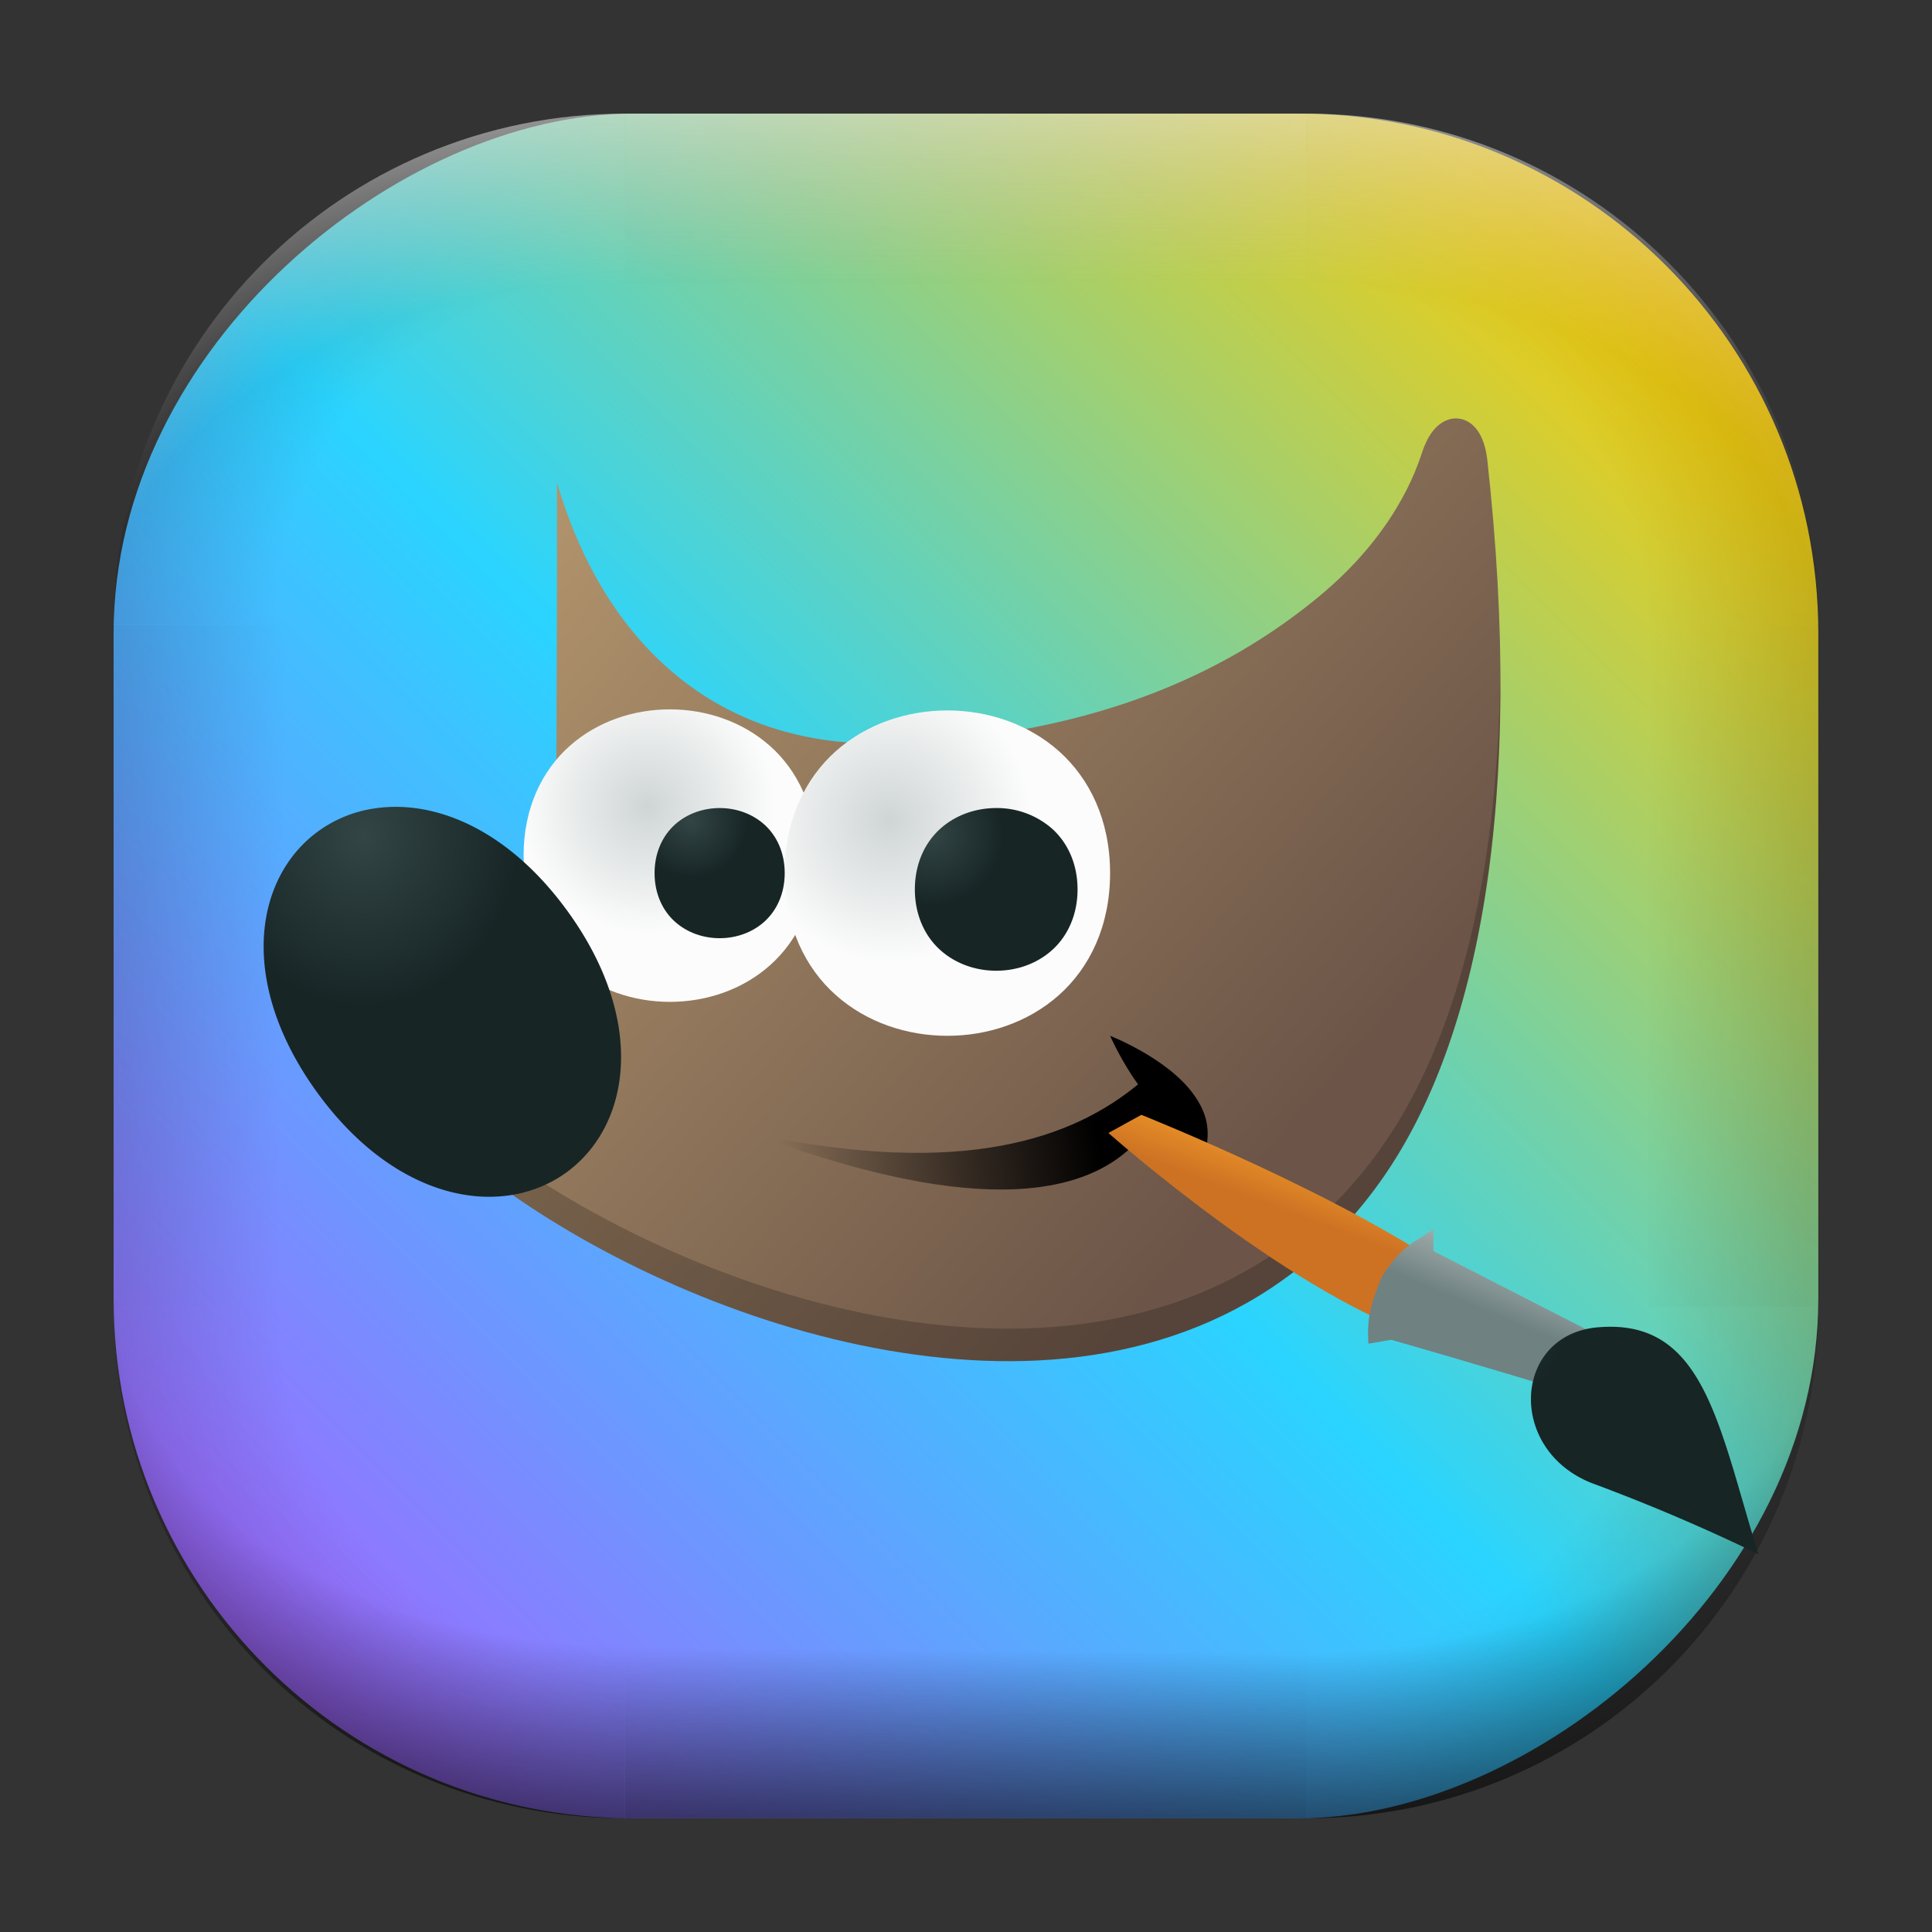 <?xml version="1.0" encoding="UTF-8" standalone="no"?>
<svg
   width="68"
   height="68"
   viewBox="0 0 17.992 17.992"
   version="1.1"
   id="svg1114"
   inkscape:version="1.3.2 (091e20ef0f, 2023-11-25)"
   sodipodi:docname="gimp.svg"
   xmlns:inkscape="http://www.inkscape.org/namespaces/inkscape"
   xmlns:sodipodi="http://sodipodi.sourceforge.net/DTD/sodipodi-0.dtd"
   xmlns:xlink="http://www.w3.org/1999/xlink"
   xmlns="http://www.w3.org/2000/svg"
   xmlns:svg="http://www.w3.org/2000/svg"
   xmlns:rdf="http://www.w3.org/1999/02/22-rdf-syntax-ns#"
   xmlns:cc="http://creativecommons.org/ns#"
   xmlns:dc="http://purl.org/dc/elements/1.1/">
  <rect x="0" y="0" width="17.992" height="17.992" fill="#333333" stroke="none"/>
  <style
     type="text/css"
     id="current-color-scheme">.ColorScheme-Highlight { color:#5599ff; }
</style>
  <defs
     id="defs1108">
    <linearGradient
       id="linearGradient12"
       inkscape:collect="always">
      <stop
         style="stop-color:#ffffff;stop-opacity:0;"
         offset="0"
         id="stop10" />
      <stop
         id="stop11"
         offset="0.659"
         style="stop-color:#ffffff;stop-opacity:0" />
      <stop
         style="stop-color:#ffffff;stop-opacity:1;"
         offset="1"
         id="stop12" />
    </linearGradient>
    <linearGradient
       id="linearGradient9"
       inkscape:collect="always">
      <stop
         style="stop-color:#000000;stop-opacity:0;"
         offset="0"
         id="stop1" />
      <stop
         id="stop8"
         offset="0.661"
         style="stop-color:#000000;stop-opacity:0" />
      <stop
         style="stop-color:#000000;stop-opacity:1;"
         offset="1"
         id="stop9" />
    </linearGradient>
    <linearGradient
       id="linearGradient7"
       inkscape:collect="always">
      <stop
         style="stop-color:#000000;stop-opacity:0;"
         offset="0"
         id="stop5" />
      <stop
         id="stop6"
         offset="0.659"
         style="stop-color:#000000;stop-opacity:0" />
      <stop
         style="stop-color:#000000;stop-opacity:1;"
         offset="1"
         id="stop7" />
    </linearGradient>
    <linearGradient
       id="linearGradient4"
       inkscape:collect="always">
      <stop
         style="stop-color:#000000;stop-opacity:0;"
         offset="0"
         id="stop2" />
      <stop
         id="stop3"
         offset="0.671"
         style="stop-color:#000000;stop-opacity:0" />
      <stop
         style="stop-color:#000000;stop-opacity:1;"
         offset="1"
         id="stop4" />
    </linearGradient>
    <linearGradient
       inkscape:collect="always"
       id="linearGradient899">
      <stop
         style="stop-color:#ffcc00;stop-opacity:1"
         offset="0"
         id="stop895" />
      <stop
         style="stop-color:#2ad4ff;stop-opacity:1"
         offset="0.521"
         id="stop13" />
      <stop
         style="stop-color:#a266ff;stop-opacity:1;"
         offset="1"
         id="stop897" />
    </linearGradient>
    <linearGradient
       id="linearGradient1167"
       x1="40.752"
       x2="40.752"
       y1="28.508"
       y2="17.206"
       gradientUnits="userSpaceOnUse">
      <stop
         style="stop-color:#84fb6e;stop-opacity:1"
         stop-color="#0ab816"
         offset="0"
         id="stop1163" />
      <stop
         style="stop-color:#0dd41a;stop-opacity:1"
         stop-color="#0cf36c"
         offset="1"
         id="stop1165" />
    </linearGradient>
    <linearGradient
       id="cornerBevel"
       inkscape:collect="always">
      <stop
         style="stop-color:#000000;stop-opacity:0;"
         offset="0"
         id="stop2663" />
      <stop
         id="stop2671"
         offset="0.667"
         style="stop-color:#000000;stop-opacity:0" />
      <stop
         style="stop-color:#000000;stop-opacity:1;"
         offset="1"
         id="stop2661" />
    </linearGradient>
    <linearGradient
       id="bevel"
       inkscape:collect="always">
      <stop
         id="stop2685"
         offset="0"
         style="stop-color:#000000;stop-opacity:1;" />
      <stop
         id="stop2687"
         offset="1"
         style="stop-color:#000000;stop-opacity:0;" />
    </linearGradient>
    <linearGradient
       id="highlightCorner"
       inkscape:collect="always">
      <stop
         style="stop-color:#ffffff;stop-opacity:0;"
         offset="0"
         id="stop2613" />
      <stop
         id="stop2621"
         offset="0.667"
         style="stop-color:#ffffff;stop-opacity:0" />
      <stop
         style="stop-color:#ffffff;stop-opacity:1;"
         offset="1"
         id="stop2611" />
    </linearGradient>
    <linearGradient
       inkscape:collect="always"
       id="highlight">
      <stop
         style="stop-color:#ffffff;stop-opacity:1;"
         offset="0"
         id="stop2921" />
      <stop
         style="stop-color:#ffffff;stop-opacity:0;"
         offset="1"
         id="stop2923" />
    </linearGradient>
    <radialGradient
       inkscape:collect="always"
       xlink:href="#highlightCorner"
       id="radialGradient15"
       gradientUnits="userSpaceOnUse"
       gradientTransform="matrix(0.043,-12.079,17.934,0.064,14.524,-50.374)"
       cx="-4.58"
       cy="-0.502"
       fx="-4.58"
       fy="-0.502"
       r="0.397" />
    <linearGradient
       inkscape:collect="always"
       xlink:href="#highlight"
       id="linearGradient15"
       gradientUnits="userSpaceOnUse"
       x1="-3.845"
       y1="-1.153"
       x2="-3.845"
       y2="-0.895"
       gradientTransform="matrix(6.092,0,0,6.092,32.229,7.154)" />
    <radialGradient
       inkscape:collect="always"
       xlink:href="#linearGradient12"
       id="radialGradient17"
       gradientUnits="userSpaceOnUse"
       gradientTransform="matrix(-0.022,-12.045,-17.968,0.034,1.664,-50.223)"
       cx="-4.575"
       cy="-0.553"
       fx="-4.575"
       fy="-0.553"
       r="0.397" />
    <radialGradient
       inkscape:collect="always"
       xlink:href="#linearGradient7"
       id="radialGradient18"
       gradientUnits="userSpaceOnUse"
       gradientTransform="matrix(0.065,12.1,17.934,-0.096,14.61,64.748)"
       cx="-4.428"
       cy="-0.501"
       fx="-4.428"
       fy="-0.501"
       r="0.397" />
    <linearGradient
       inkscape:collect="always"
       xlink:href="#bevel"
       id="linearGradient18"
       gradientUnits="userSpaceOnUse"
       x1="-3.842"
       y1="-1.451"
       x2="-3.841"
       y2="-1.197"
       gradientTransform="matrix(6.092,0,0,6.092,32.229,-7.154)" />
    <radialGradient
       inkscape:collect="always"
       xlink:href="#linearGradient4"
       id="radialGradient20"
       gradientUnits="userSpaceOnUse"
       gradientTransform="matrix(-0.01,11.991,-17.967,-0.015,1.735,64.306)"
       cx="-4.424"
       cy="-0.55"
       fx="-4.424"
       fy="-0.55"
       r="0.397" />
    <radialGradient
       inkscape:collect="always"
       xlink:href="#cornerBevel"
       id="radialGradient25"
       gradientUnits="userSpaceOnUse"
       gradientTransform="matrix(12.185,0,0,12.185,59.631,10.378)"
       cx="-4.457"
       cy="-0.449"
       fx="-4.457"
       fy="-0.449"
       r="0.397" />
    <linearGradient
       inkscape:collect="always"
       xlink:href="#bevel"
       id="linearGradient25"
       gradientUnits="userSpaceOnUse"
       x1="-3.849"
       y1="-1.146"
       x2="-3.846"
       y2="-0.891"
       gradientTransform="matrix(6.092,0,0,6.092,32.229,7.154)" />
    <radialGradient
       inkscape:collect="always"
       xlink:href="#cornerBevel"
       id="radialGradient29"
       gradientUnits="userSpaceOnUse"
       gradientTransform="matrix(0,-12.185,12.185,0,11.274,-44.428)"
       cx="-4.571"
       cy="-0.487"
       fx="-4.571"
       fy="-0.487"
       r="0.397" />
    <radialGradient
       inkscape:collect="always"
       xlink:href="#cornerBevel"
       id="radialGradient30"
       gradientUnits="userSpaceOnUse"
       gradientTransform="matrix(-12.185,-0.049,0.048,-11.942,-43.502,3.852)"
       cx="-4.534"
       cy="-0.603"
       fx="-4.534"
       fy="-0.603"
       r="0.397" />
    <radialGradient
       inkscape:collect="always"
       xlink:href="#linearGradient9"
       id="radialGradient31"
       gradientUnits="userSpaceOnUse"
       gradientTransform="matrix(0,-12.152,11.979,0,18.476,-48.771)"
       cx="-4.418"
       cy="-0.565"
       fx="-4.418"
       fy="-0.565"
       r="0.397" />
    <linearGradient
       inkscape:collect="always"
       xlink:href="#bevel"
       id="linearGradient34"
       gradientUnits="userSpaceOnUse"
       x1="-3.997"
       y1="-1.222"
       x2="-4"
       y2="-0.967"
       gradientTransform="matrix(6.092,0,0,6.092,17.025,8.05)" />
    <linearGradient
       inkscape:collect="always"
       xlink:href="#bevel"
       id="linearGradient35"
       gradientUnits="userSpaceOnUse"
       x1="-4.092"
       y1="-1.449"
       x2="-4.095"
       y2="-1.197"
       gradientTransform="matrix(6.092,0,0,6.092,16.129,-7.154)" />
    <linearGradient
       inkscape:collect="always"
       xlink:href="#bevel"
       id="linearGradient36"
       gradientUnits="userSpaceOnUse"
       x1="-3.873"
       y1="-1.372"
       x2="-3.877"
       y2="-1.116"
       gradientTransform="matrix(6.092,0,0,6.092,31.333,-8.05)" />
    <linearGradient
       id="paint2_linear_77:3-7"
       x1="79.398"
       y1="-197.844"
       x2="82.901"
       y2="-199.978"
       gradientUnits="userSpaceOnUse"
       gradientTransform="matrix(1.925,0,0,1.731,-40.887,399.617)">
      <stop
         stop-color="#EBFAFF"
         stop-opacity="0.1"
         id="stop29-5-7"
         offset="0"
         style="stop-color:#c3c3c3;stop-opacity:1;" />
      <stop
         offset="1"
         stop-color="#70A9FF"
         stop-opacity="0.5"
         id="stop30-0-1"
         style="stop-color:#05c7ff;stop-opacity:0.8;" />
    </linearGradient>
    <linearGradient
       inkscape:collect="always"
       xlink:href="#linearGradient899"
       id="linearGradient926"
       x1="2.349"
       y1="-15.353"
       x2="15.45"
       y2="-2.179"
       gradientUnits="userSpaceOnUse"
       gradientTransform="translate(-0.926,0.476)" />
    <linearGradient
       id="e"
       x1="34.712"
       x2="5"
       y1="34.585"
       y2="9"
       gradientTransform="matrix(0.874,0,0,0.874,10.261,10.099)"
       gradientUnits="userSpaceOnUse">
      <stop
         offset="0"
         stop-color="#6c5548"
         id="stop1-3" />
      <stop
         offset="1"
         stop-color="#bb9d71"
         id="stop2-6" />
    </linearGradient>
    <linearGradient
       id="g"
       x1="32.35"
       x2="21.213"
       y1="28.083"
       y2="30.293"
       gradientTransform="matrix(0.851,0,0,0.909,7.584,9.33)"
       gradientUnits="userSpaceOnUse">
      <stop
         offset="0"
         id="stop3-7" />
      <stop
         offset="1"
         stop-opacity="0"
         id="stop4-5" />
    </linearGradient>
    <linearGradient
       id="h"
       x1="37.018"
       x2="30.865"
       y1="19.24"
       y2="14.64"
       gradientTransform="matrix(-0.03,-0.103,0.103,-0.03,10.785,14.668)"
       gradientUnits="userSpaceOnUse">
      <stop
         offset="0"
         stop-color="#ffa92d"
         id="stop5-3" />
      <stop
         offset="1"
         stop-color="#cd7223"
         id="stop6-5" />
    </linearGradient>
    <linearGradient
       id="i"
       x1="37.34"
       x2="38.347"
       y1="35.924"
       y2="33.509"
       gradientTransform="matrix(0.265,0,0,0.265,2.453,2.072)"
       gradientUnits="userSpaceOnUse">
      <stop
         offset="0"
         stop-color="#6f8181"
         id="stop7-6" />
      <stop
         offset="1"
         stop-color="#b0b8b8"
         id="stop8-2" />
    </linearGradient>
    <radialGradient
       xlink:href="#a"
       id="j"
       cx="15.415"
       cy="35.357"
       r="7.579"
       gradientTransform="matrix(-0.05,-0.161,0.164,-0.046,8.328,16.153)"
       gradientUnits="userSpaceOnUse" />
    <linearGradient
       id="a">
      <stop
         offset="0"
         stop-color="#334545"
         id="stop9-9" />
      <stop
         offset="1"
         stop-color="#172525"
         id="stop10-1" />
    </linearGradient>
    <radialGradient
       xlink:href="#c"
       id="k"
       cx="13.5"
       cy="21.5"
       r="4.5"
       gradientTransform="matrix(0.265,0,0,0.265,2.453,1.808)"
       gradientUnits="userSpaceOnUse" />
    <linearGradient
       id="c">
      <stop
         offset="0"
         stop-color="#cfd5d5"
         id="stop11-2" />
      <stop
         offset="1"
         stop-color="#fcfcfc"
         id="stop12-7" />
    </linearGradient>
    <radialGradient
       xlink:href="#a"
       id="l"
       cx="3.496"
       cy="22.823"
       r="5.5"
       gradientTransform="matrix(0.265,0,0,0.289,2.453,1.182)"
       gradientUnits="userSpaceOnUse" />
    <radialGradient
       xlink:href="#c"
       id="m"
       cx="22"
       cy="22"
       r="5"
       gradientTransform="matrix(0.874,0,0,0.874,10.261,10.099)"
       gradientUnits="userSpaceOnUse" />
    <radialGradient
       xlink:href="#a"
       id="n"
       cx="23.5"
       cy="22.5"
       r="2.5"
       gradientTransform="matrix(0.874,0,0,0.874,10.261,10.099)"
       gradientUnits="userSpaceOnUse" />
    <radialGradient
       xlink:href="#a"
       id="o"
       cx="14.5"
       cy="21.5"
       r="2.5"
       gradientTransform="matrix(0.7,0,0,0.7,13.234,14.296)"
       gradientUnits="userSpaceOnUse" />
  </defs>
  <sodipodi:namedview
     id="base"
     pagecolor="#e2e2e2"
     bordercolor="#666666"
     borderopacity="1.0"
     inkscape:pageopacity="0"
     inkscape:pageshadow="2"
     inkscape:zoom="9.7248729"
     inkscape:cx="32.596827"
     inkscape:cy="27.763859"
     inkscape:document-units="px"
     inkscape:current-layer="layer1"
     inkscape:document-rotation="0"
     showgrid="true"
     units="px"
     inkscape:window-width="1920"
     inkscape:window-height="990"
     inkscape:window-x="0"
     inkscape:window-y="0"
     inkscape:window-maximized="1"
     inkscape:object-paths="true"
     inkscape:snap-grids="true"
     inkscape:snap-intersection-paths="true"
     inkscape:snap-smooth-nodes="true"
     inkscape:snap-midpoints="true"
     inkscape:showpageshadow="2"
     inkscape:pagecheckerboard="0"
     inkscape:deskcolor="#d1d1d1">
    <inkscape:grid
       id="grid2"
       units="px"
       originx="0"
       originy="0"
       spacingx="0.265"
       spacingy="0.265"
       empcolor="#0099e5"
       empopacity="0.302"
       color="#0099e5"
       opacity="0.149"
       empspacing="5"
       dotted="false"
       gridanglex="30"
       gridanglez="30"
       visible="true" />
  </sodipodi:namedview>
  <g
     inkscape:label="Layer 1"
     inkscape:groupmode="layer"
     id="layer1">
    <g
       id="g918"
       transform="translate(0.476,0.926)">
      <rect
         ry="4.836"
         rx="4.836"
         style="fill:url(#linearGradient926);fill-opacity:1;stroke-width:6.092"
         x="0.132"
         y="-16.457"
         width="15.875"
         height="15.875"
         id="use1056"
         transform="rotate(90)"
         class="ColorScheme-Highlight" />
      <path
         d="m 5.345,0.132 c -2.638,0 -4.762,2.124 -4.762,4.762 H 5.345 Z"
         style="opacity:0.15;fill:url(#radialGradient25);fill-opacity:1;stroke-width:6.092"
         id="path20" />
      <rect
         y="0.132"
         x="5.345"
         height="1.587"
         width="6.35"
         id="rect20"
         style="opacity:0.15;fill:url(#linearGradient25);fill-opacity:1;stroke-width:4.836;stroke-linecap:round;stroke-linejoin:round;paint-order:stroke fill markers" />
      <path
         d="m 0.582,11.245 c 0,2.638 2.124,4.762 4.762,4.762 v -4.762 z"
         style="opacity:0.15;fill:url(#radialGradient29);fill-opacity:1;stroke-width:6.092"
         id="use20" />
      <rect
         y="0.582"
         x="-11.245"
         height="1.587"
         width="6.35"
         id="use21"
         style="opacity:0.15;fill:url(#linearGradient34);fill-opacity:1;stroke-width:4.836;stroke-linecap:round;stroke-linejoin:round;paint-order:stroke fill markers"
         transform="rotate(-90)" />
      <path
         d="m 11.695,16.007 c 2.638,0 4.763,-2.124 4.763,-4.762 h -4.763 z"
         style="opacity:0.15;fill:url(#radialGradient30);fill-opacity:1;stroke-width:6.092"
         id="use22" />
      <rect
         y="-16.007"
         x="-11.695"
         height="1.587"
         width="6.35"
         id="use23"
         style="opacity:0.15;fill:url(#linearGradient35);fill-opacity:1;stroke-width:4.836;stroke-linecap:round;stroke-linejoin:round;paint-order:stroke fill markers"
         transform="scale(-1)" />
      <path
         d="m 16.457,4.895 c 0,-2.638 -2.124,-4.762 -4.763,-4.762 V 4.895 Z"
         style="opacity:0.15;fill:url(#radialGradient31);fill-opacity:1;stroke-width:6.092"
         id="use24" />
      <rect
         y="-16.457"
         x="4.895"
         height="1.587"
         width="6.35"
         id="use25"
         style="opacity:0.15;fill:url(#linearGradient36);fill-opacity:1;stroke-width:4.836;stroke-linecap:round;stroke-linejoin:round;paint-order:stroke fill markers"
         transform="rotate(90)" />
      <path
         d="m 5.345,0.132 c -2.638,0 -4.763,2.124 -4.763,4.762 H 5.345 Z"
         style="opacity:0.5;fill:url(#radialGradient15);fill-opacity:1;stroke-width:6.092"
         id="path14" />
      <rect
         y="0.132"
         x="5.345"
         height="1.587"
         width="6.35"
         id="rect14"
         style="opacity:0.5;fill:url(#linearGradient15);fill-opacity:1;stroke-width:4.836;stroke-linecap:round;stroke-linejoin:round;paint-order:stroke fill markers" />
      <path
         d="m 11.695,0.132 c 2.638,0 4.763,2.124 4.763,4.762 h -4.763 z"
         style="opacity:0.5;fill:url(#radialGradient17);fill-opacity:1;stroke-width:6.092"
         id="use14" />
      <path
         id="path17"
         style="opacity:0.5;fill:url(#radialGradient18);fill-opacity:1;stroke-width:6.092"
         d="m 5.345,16.007 c -2.638,0 -4.763,-2.124 -4.763,-4.763 h 4.763 z" />
      <rect
         style="opacity:0.5;fill:url(#linearGradient18);fill-opacity:1;stroke-width:4.836;stroke-linecap:round;stroke-linejoin:round;paint-order:stroke fill markers"
         id="rect17"
         width="6.35"
         height="1.587"
         x="5.345"
         y="-16.007"
         transform="scale(1,-1)" />
      <path
         id="use17"
         style="opacity:0.5;fill:url(#radialGradient20);fill-opacity:1;stroke-width:6.092"
         d="m 11.695,16.007 c 2.638,0 4.763,-2.124 4.763,-4.763 h -4.763 z" />
    </g>
    <path
       d="m 15.485,-14.99 -5.1e-5,6.2e-5 -0.286,0.19 -0.724,0.989 -1.524,1.103 -1.352,0.304 0.267,0.437 0.229,0.989 -0.438,0.798 c 0,0 -0.533,0.418 -0.628,0.475 -0.095,0.057 -1.028,-0.057 -1.143,-0.114 C 9.771,-9.876 9.352,-10.427 9.352,-10.427 l -0.21,-0.951 0.362,-0.798 -0.267,-0.152 -0.362,-0.057 -0.095,0.209 0.324,0.418 -0.038,0.323 v 0.779 l -0.533,0.532 -0.781,0.057 -0.609,-0.247 -0.038,0.095 0.095,0.798 -0.305,0.741 -0.457,0.304 0.648,0.608 1.409,0.551 1.352,0.38 1.657,0.114 1.828,-0.418 0.086,-0.076 -1.514,-1.017 0.543,-0.542 c 0,0 0.848,0.171 1.819,0.627 0.971,0.456 1.371,-4.829 1.371,-4.829 z m -8.501,1.229 -3.72e-5,1.1e-5 3.72e-5,3.1e-5 z m 0,4.1e-5 -0.013,1.64 0.606,-0.39 0.646,-0.067 -0.458,-0.538 z m 4.965,4.282 c 0.443,0.134 1.039,0.38 1.125,0.829 -0.128,-0.082 -0.369,-0.193 -0.686,-0.15 -0.415,0.057 -0.486,0.466 -0.498,0.579 -0.555,0.253 -2,0.063 -2.889,-0.23 1.97,0.084 2.41,0.014 3.363,-0.585 l -0.416,-0.443 z"
       id="path4-6"
       style="fill:#ffffff;fill-opacity:1;stroke:#f0f0f0;stroke-width:0;stroke-opacity:0.9" />
    <path
       d="m 10.569,-12.798 a 1.625,1.622 0 0 0 -1.625,1.622 1.625,1.622 0 0 0 1.625,1.622 1.625,1.622 0 0 0 1.625,-1.622 1.625,1.622 0 0 0 -1.625,-1.622 z m 0,0.302 a 1.323,1.32 0 0 1 1.323,1.32 1.323,1.32 0 0 1 -1.323,1.32 1.323,1.32 0 0 1 -1.323,-1.32 1.323,1.32 0 0 1 1.323,-1.32 z"
       style="fill:#ffffff;fill-opacity:1;stroke:#f0f0f0;stroke-width:0;stroke-opacity:0.9;paint-order:markers fill stroke"
       id="path6" />
    <path
       d="m 7.943,-12.704 a 1.417,1.415 0 0 0 -1.417,1.415 1.417,1.415 0 0 0 1.417,1.415 1.417,1.415 0 0 0 1.161,-0.606 1.625,1.622 0 0 1 -0.129,-0.388 1.115,1.113 0 0 1 -1.032,0.692 1.115,1.113 0 0 1 -1.115,-1.113 1.115,1.113 0 0 1 1.115,-1.113 1.115,1.113 0 0 1 1.064,0.783 1.625,1.622 0 0 1 0.163,-0.377 1.417,1.415 0 0 0 -1.226,-0.708 z"
       style="fill:#fcfcfc;fill-opacity:1;stroke:#f0f0f0;stroke-width:0;stroke-opacity:0.9;paint-order:markers fill stroke"
       id="path8" />
    <path
       d="m 8.236,-11.855 a 0.761,0.759 0 0 0 -0.316,0.07 0.425,0.424 0 0 1 0.104,-0.013 0.425,0.424 0 0 1 0.425,0.424 0.425,0.424 0 0 1 -0.425,0.424 0.425,0.424 0 0 1 -0.425,-0.424 0.425,0.424 0 0 1 0.058,-0.213 0.761,0.759 0 0 0 -0.181,0.491 0.761,0.759 0 0 0 0.761,0.759 0.761,0.759 0 0 0 0.761,-0.759 0.761,0.759 0 0 0 -0.761,-0.759 z"
       style="fill:#ffffff;fill-opacity:1;stroke:#f0f0f0;stroke-width:0;stroke-opacity:0.9;paint-order:markers fill stroke"
       id="path10" />
    <path
       d="m 10.9,-11.808 a 0.869,0.868 0 0 0 -0.392,0.093 0.496,0.495 0 0 1 0.132,-0.018 0.496,0.495 0 0 1 0.496,0.495 0.496,0.495 0 0 1 -0.496,0.495 0.496,0.495 0 0 1 -0.496,-0.495 0.496,0.495 0 0 1 0.04,-0.195 0.869,0.868 0 0 0 -0.154,0.492 0.869,0.868 0 0 0 0.869,0.868 0.869,0.868 0 0 0 0.869,-0.868 0.869,0.868 0 0 0 -0.869,-0.868 z"
       style="fill:#ffffff;fill-opacity:1;stroke:#f0f0f0;stroke-width:0;stroke-opacity:0.9;paint-order:markers fill stroke"
       id="path12" />
    <path
       d="m 5.087,-11.922 a 2.064,1.5 50.755 0 0 -0.319,0.041 2.064,1.5 50.755 0 0 -0.652,2.206 2.064,1.5 50.755 0 0 2.384,1.43 2.064,1.5 50.755 0 0 0.652,-2.206 2.064,1.5 50.755 0 0 -0.057,-0.108 1.122,1.12 0 0 1 -0.186,-0.3 2.064,1.5 50.755 0 0 -1.823,-1.063 z m 0.089,0.302 a 1.729,1.256 50.755 0 1 1.73,1.232 1.729,1.256 50.755 0 1 -0.546,1.848 1.729,1.256 50.755 0 1 -1.997,-1.198 1.729,1.256 50.755 0 1 0.546,-1.848 1.729,1.256 50.755 0 1 0.267,-0.034 z"
       style="fill:#ffffff;fill-opacity:1;stroke:#f0f0f0;stroke-width:0;stroke-opacity:0.9;paint-order:markers fill stroke"
       id="path14-7" />
    <path
       d="m 15.297,-15.364 c -0.004,-9.9e-5 -0.007,-4e-5 -0.011,1.7e-4 -0.089,0.005 -0.192,0.108 -0.302,0.385 -0.614,1.539 -2.362,2.311 -4.042,2.514 0.186,0.053 0.358,0.145 0.505,0.27 1.424,-0.259 3.03,-0.965 3.853,-2.496 0.113,-0.209 0.107,0.894 0.107,0.894 0,0 0.347,3.814 -1.176,5.628 -0.256,0.305 -0.628,0.595 -1.071,0.852 -3.29,1.423 -6.441,-0.988 -6.441,-0.988 0,0 -0.019,-0.012 -0.021,-0.013 -0.063,0.03 -0.129,0.054 -0.199,0.072 -0.042,0.01 -0.085,0.019 -0.129,0.025 0.01,0.007 0.019,0.014 0.029,0.021 0.003,0.003 0.006,0.006 0.009,0.009 0.086,0.05 0.375,0.255 0.375,0.255 2.007,1.323 4.305,1.632 6.318,0.983 0.839,-0.27 1.563,-1.118 1.882,-1.854 1.084,-2.611 0.635,-5.968 0.635,-5.968 0.036,0.02 -0.1,-0.584 -0.322,-0.591 z m -8.441,0.758 -0.093,2.592 c 0.058,-0.177 0.311,-0.37 0.311,-0.37 l 0.019,-1.113 c 0,0 0.822,1.141 2.192,1.367 0.096,0.016 0.202,0.029 0.316,0.039 0.128,-0.137 0.283,-0.245 0.455,-0.319 -0.167,6.26e-4 -0.33,-0.004 -0.49,-0.015 -1.98,-0.131 -2.709,-2.182 -2.709,-2.182 z"
       id="path16"
       style="fill:#ffffff;fill-opacity:1;stroke:#f0f0f0;stroke-width:0;stroke-opacity:0.9" />
    <path
       d="m 11.92,-8.235 c 0,0 2.138,1.4 2.819,1.574 0.121,0.031 0.481,-0.934 0.481,-0.934 0,0 -1.16,-0.718 -2.672,-1.147 -0.345,-0.098 -0.585,0.339 -0.628,0.507 z"
       stroke="#000000"
       stroke-width="0.004px"
       id="path18"
       style="fill:#ffffff;fill-opacity:1;stroke:#f0f0f0;stroke-opacity:0.9" />
    <path
       d="m 15.34,-7.678 c -0.215,0.115 -0.902,0.553 -0.529,1.179 l 0.128,-0.049 c 0.003,-0.035 0.05,-0.554 0.462,-0.974 z m 0.085,0.217 c 0,0 -0.322,0.257 -0.433,0.893 0.866,0.328 1.082,0.413 1.082,0.413 0.067,0.413 0.361,0.68 0.695,0.774 1.161,0.35 1.365,0.518 1.398,0.576 -0.563,-2.851 -1.779,-2.042 -1.779,-2.042 z m 2.742,2.655 c 0.002,0.008 0.003,0.016 0.005,0.024 0,0 0.005,-0.008 -0.005,-0.024 z"
       id="path20-5"
       style="fill:#ffffff;fill-opacity:1;stroke:#f0f0f0;stroke-width:0;stroke-opacity:0.9" />
    <g
       fill-rule="evenodd"
       color="#000000"
       id="g17"
       transform="matrix(0.303,0,0,0.303,-0.652,-0.605)"
       style="stroke-width:0.874">
      <path
         fill="url(#e)"
         d="m 47.008,16.99 c -0.315,-0.048 -0.597,0.123 -0.767,0.318 -0.17,0.195 -0.288,0.437 -0.39,0.743 -0.178,0.527 -0.83,2.486 -3.181,4.421 -2.351,1.935 -6.405,4.327 -13.432,4.502 -5.34,0.061 -8.608,-3.374 -9.968,-8.017 v 2.746 l -0.022,7.71 0.044,0.102 c 0,0 0.382,0.821 -0.022,1.928 -0.405,1.106 -2,2.546 -5.564,3.58 l -0.436,0.125 0.083,0.443 c 0.197,1.074 0.986,2.174 2.149,3.301 1.163,1.127 2.721,2.266 4.535,3.297 3.628,2.06 8.275,3.69 12.79,3.765 4.514,0.077 8.931,-1.448 11.854,-5.671 2.923,-4.223 4.348,-11.551 3.18,-22.048 L 47.86,18.231 v -0.004 c -0.037,-0.288 -0.103,-0.535 -0.22,-0.75 -0.117,-0.215 -0.317,-0.438 -0.632,-0.487"
         image-rendering="auto"
         style="text-indent:0;text-decoration-line:none;text-decoration-style:solid;text-decoration-color:#000000;text-transform:none;white-space:normal;isolation:auto;mix-blend-mode:normal;fill:url(#e);stroke-width:0.874"
         transform="translate(0,-2.125)"
         id="path15" />
      <path
         fill="url(#g)"
         d="m 25.27,38.959 c 6.563,1.4 9.905,0.102 11.86,-1.51 -0.516,-0.711 -0.86,-1.492 -0.86,-1.492 0,0 1.753,0.68 2.56,1.79 0.805,1.11 0.299,1.792 0.088,3.21 -0.469,-1.245 -1.344,-1.712 -1.462,-2.207 -1.76,2.594 -6.142,2.486 -12.186,0.209"
         transform="translate(0,-2.125)"
         id="path16-3"
         style="fill:url(#g);stroke-width:0.874" />
      <path
         d="m 48.262,24.801 c -0.082,6.538 -1.42,11.361 -3.58,14.482 -2.923,4.223 -7.34,5.748 -11.855,5.672 -4.515,-0.076 -9.161,-1.705 -12.79,-3.766 -1.813,-1.03 -3.37,-2.17 -4.534,-3.297 -0.985,-0.954 -1.698,-1.89 -2.014,-2.806 l -0.219,0.062 0.082,0.444 c 0.198,1.073 0.987,2.174 2.15,3.3 1.164,1.127 2.722,2.267 4.536,3.297 3.628,2.061 8.274,3.69 12.789,3.766 4.515,0.076 8.933,-1.449 11.855,-5.672 2.268,-3.278 3.627,-8.435 3.58,-15.482 m -29.012,3.62 -0.002,0.993 0.043,0.102 c 0,0 0.065,0.169 0.113,0.418 0.151,-0.838 -0.113,-1.418 -0.113,-1.418 L 19.25,28.42 Z"
         image-rendering="auto"
         opacity="0.2"
         style="text-indent:0;text-decoration-line:none;text-decoration-style:solid;text-decoration-color:#000000;text-transform:none;white-space:normal;isolation:auto;mix-blend-mode:normal;stroke-width:0.874"
         transform="translate(0,-2.125)"
         id="path17-6" />
    </g>
    <path
       fill="url(#h)"
       d="m 13.339,12.477 0.28,-0.558 c -1.043,-0.763 -2.99,-1.537 -2.99,-1.537 l -0.307,0.169 c 0,0 1.768,1.567 3.016,1.927"
       color="#000000"
       id="path18-0"
       style="fill:url(#h);stroke-width:0.265" />
    <path
       fill="url(#i)"
       d="m 13.349,11.448 -0.146,0.096 c -0.135,0.074 -0.245,0.2 -0.334,0.346 -0.102,0.24 -0.142,0.389 -0.125,0.623 l 0.212,-0.036 c 0,0 1.106,0.317 1.629,0.484 l 0.061,-0.118 0.216,-0.417 -1.513,-0.775 z"
       color="#000000"
       image-rendering="auto"
       style="text-indent:0;text-decoration-line:none;text-decoration-style:solid;text-decoration-color:#000000;text-transform:none;white-space:normal;isolation:auto;mix-blend-mode:normal;fill:url(#i);stroke-width:0.265"
       id="path19" />
    <path
       fill="url(#j)"
       d="m 16.375,14.474 c -0.377,-1.226 -0.511,-2.2 -1.497,-2.113 -0.795,0.07 -0.85,1.16 -0.029,1.46 a 17.551,17.551 0 0 1 1.526,0.652"
       color="#000000"
       id="path20-6"
       style="fill:url(#j);stroke-width:0.265" />
    <path
       fill="url(#k)"
       fill-rule="evenodd"
       d="m 6.238,6.606 c -0.336,0 -0.674,0.111 -0.933,0.341 -0.258,0.229 -0.429,0.579 -0.429,1.021 0,0.441 0.171,0.792 0.429,1.021 0.258,0.229 0.596,0.341 0.933,0.341 0.336,0 0.675,-0.111 0.933,-0.341 0.258,-0.229 0.429,-0.579 0.429,-1.021 0,-0.441 -0.171,-0.792 -0.429,-1.021 C 6.913,6.718 6.574,6.606 6.238,6.606"
       color="#000000"
       image-rendering="auto"
       style="text-indent:0;text-decoration-line:none;text-decoration-style:solid;text-decoration-color:#000000;text-transform:none;white-space:normal;isolation:auto;mix-blend-mode:normal;fill:url(#k);stroke-width:0.265"
       id="path21" />
    <path
       fill="url(#l)"
       fill-rule="evenodd"
       d="m 3.696,7.514 a 1.301,1.301 0 0 0 -0.217,0.016 1.18,1.18 0 0 0 -0.511,0.208 C 2.369,8.169 2.211,9.146 2.951,10.17 3.692,11.193 4.671,11.352 5.271,10.921 5.87,10.489 6.028,9.512 5.288,8.489 4.802,7.817 4.213,7.518 3.696,7.514"
       color="#000000"
       id="path22"
       style="fill:url(#l);stroke-width:0.265" />
    <g
       fill-rule="evenodd"
       color="#000000"
       image-rendering="auto"
       id="g25"
       transform="matrix(0.303,0,0,0.303,-0.652,-0.605)"
       style="stroke-width:0.874">
      <path
         fill="url(#m)"
         d="m 31.269,25.957 c -1.237,0 -2.48,0.409 -3.427,1.25 -0.946,0.841 -1.572,2.124 -1.572,3.75 0,1.626 0.626,2.909 1.572,3.75 0.946,0.841 2.19,1.25 3.427,1.25 1.237,0 2.48,-0.409 3.427,-1.25 0.946,-0.842 1.574,-2.122 1.574,-3.75 0,-1.628 -0.628,-2.908 -1.574,-3.75 -0.947,-0.841 -2.19,-1.25 -3.427,-1.25"
         style="text-indent:0;text-decoration-line:none;text-decoration-style:solid;text-decoration-color:#000000;text-transform:none;white-space:normal;isolation:auto;mix-blend-mode:normal;fill:url(#m);stroke-width:0.874"
         transform="translate(0,-2.125)"
         id="path23" />
      <path
         fill="url(#n)"
         d="m 32.77,28.957 c -0.613,0 -1.232,0.203 -1.709,0.627 -0.477,0.424 -0.791,1.077 -0.791,1.873 0,0.796 0.314,1.45 0.791,1.873 0.477,0.423 1.096,0.627 1.709,0.627 0.613,0 1.232,-0.202 1.709,-0.627 0.477,-0.424 0.791,-1.077 0.791,-1.873 0,-0.796 -0.314,-1.45 -0.791,-1.873 A 2.57,2.57 0 0 0 32.77,28.957"
         style="text-indent:0;text-decoration-line:none;text-decoration-style:solid;text-decoration-color:#000000;text-transform:none;white-space:normal;isolation:auto;mix-blend-mode:normal;fill:url(#n);stroke-width:0.874"
         transform="translate(0,-2.125)"
         id="path24" />
      <path
         fill="url(#o)"
         d="m 24.27,28.957 c -0.49,0 -0.986,0.162 -1.367,0.501 -0.381,0.339 -0.633,0.862 -0.633,1.499 0,0.637 0.251,1.16 0.633,1.499 0.382,0.339 0.877,0.501 1.367,0.501 0.49,0 0.986,-0.162 1.367,-0.501 0.381,-0.339 0.633,-0.862 0.633,-1.499 0,-0.637 -0.251,-1.16 -0.633,-1.499 -0.382,-0.339 -0.877,-0.501 -1.367,-0.501"
         style="text-indent:0;text-decoration-line:none;text-decoration-style:solid;text-decoration-color:#000000;text-transform:none;white-space:normal;isolation:auto;mix-blend-mode:normal;fill:url(#o);stroke-width:0.874"
         transform="translate(0,-2.125)"
         id="path25" />
    </g>
  </g>
</svg>
